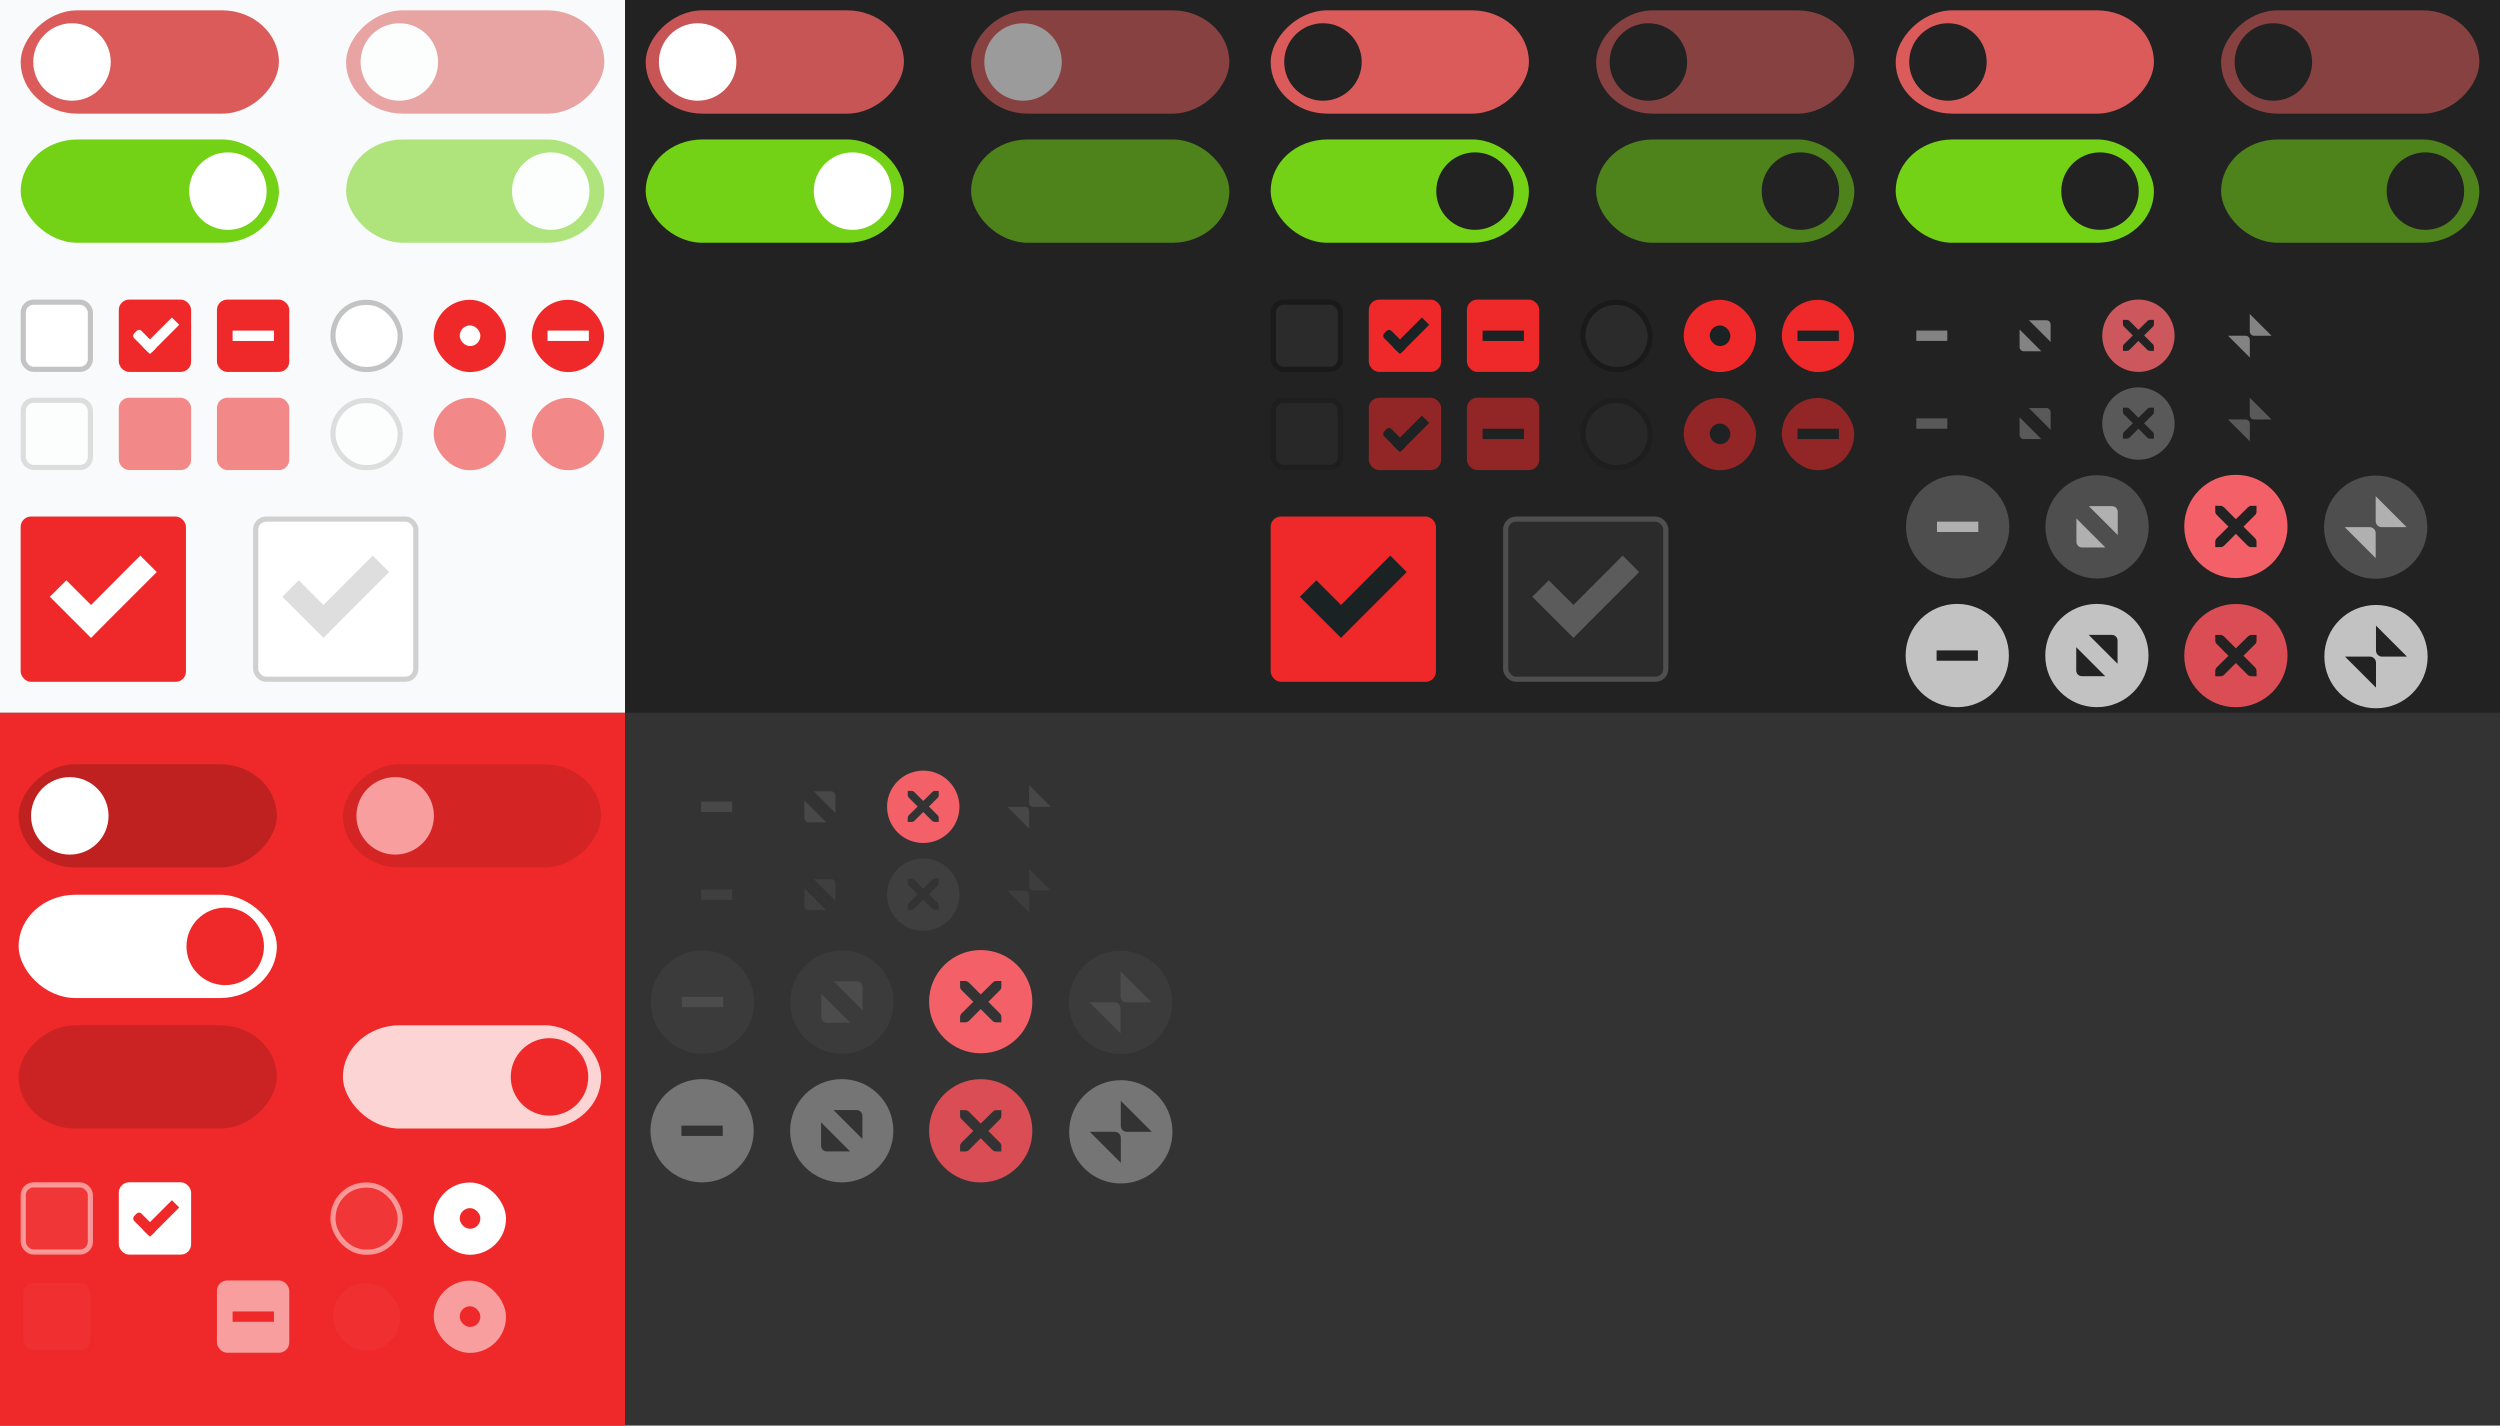 <svg width="484" height="276" version="1.1" xmlns="http://www.w3.org/2000/svg" xmlns:osb="http://www.openswatchbook.org/uri/2009/osb" xmlns:xlink="http://www.w3.org/1999/xlink">
 <rect width="100%" height="100%" fill="#333333" stroke="none"/>
 <defs>
  <linearGradient id="selected_fg_color" osb:paint="solid">
   <stop stop-color="#ffffffgit" offset="0"/>
  </linearGradient>
  <linearGradient id="linearGradient6565" x1="41" x2="41" y1="1032.4" y2="1050.4" gradientTransform="matrix(.833 0 0 .833 6.88 173.56)" gradientUnits="userSpaceOnUse" xlink:href="#selected_fg_color"/>
  <linearGradient id="linearGradient6577" x1="66.303" x2="66.303" y1="126.56" y2="155.48" gradientUnits="userSpaceOnUse" xlink:href="#selected_fg_color"/>
  <linearGradient id="linearGradient6581" x1="25" x2="25" y1="31.362" y2="45.362" gradientUnits="userSpaceOnUse" xlink:href="#selected_fg_color"/>
  <linearGradient id="linearGradient6595" x1="41" x2="41" y1="1032.4" y2="1050.4" gradientTransform="matrix(.833 0 0 .833 6.708 173.56)" gradientUnits="userSpaceOnUse" xlink:href="#selected_fg_color"/>
  <linearGradient id="linearGradient6597" x1="26" x2="26" y1="1031.4" y2="1051.4" gradientUnits="userSpaceOnUse" xlink:href="#selected_fg_color"/>
  <linearGradient id="linearGradient6601" x1="41" x2="41" y1="1032.4" y2="1050.4" gradientTransform="matrix(.833 0 0 .833 6.919 173.56)" gradientUnits="userSpaceOnUse" xlink:href="#selected_fg_color"/>
  <linearGradient id="linearGradient6605" x1="484.2" x2="484.2" y1="188.95" y2="204.89" gradientUnits="userSpaceOnUse" xlink:href="#selected_fg_color"/>
  <linearGradient id="linearGradient6607" x1="-8.362" x2="-8.362" y1="139" y2="147" gradientUnits="userSpaceOnUse" xlink:href="#selected_fg_color"/>
  <linearGradient id="linearGradient6611" x1="124" x2="124" y1="6.362" y2="10.362" gradientUnits="userSpaceOnUse" xlink:href="#selected_fg_color"/>
  <linearGradient id="linearGradient6615" x1="10.5" x2="10.5" y1="1033.4" y2="1035.4" gradientUnits="userSpaceOnUse" xlink:href="#selected_fg_color"/>
  <linearGradient id="linearGradient6617" x1="12" x2="12" y1="1027.4" y2="1035.4" gradientUnits="userSpaceOnUse" xlink:href="#selected_fg_color"/>
  <linearGradient id="linearGradient6619" x1="-737.8" x2="-737.8" y1="-725.95" y2="-717.95" gradientUnits="userSpaceOnUse" xlink:href="#selected_fg_color"/>
  <linearGradient id="linearGradient6627" x1="41" x2="41" y1="1032.4" y2="1050.4" gradientTransform="matrix(.833 0 0 .833 6.458 173.56)" gradientUnits="userSpaceOnUse" xlink:href="#selected_fg_color"/>
  <linearGradient id="linearGradient6637" x1="41" x2="41" y1="1032.4" y2="1050.4" gradientTransform="matrix(.833 0 0 .833 6.958 173.56)" gradientUnits="userSpaceOnUse" xlink:href="#selected_fg_color"/>
  <linearGradient id="linearGradient6659" x1="66.312" x2="66.312" y1="126.56" y2="155.48" gradientUnits="userSpaceOnUse" xlink:href="#selected_fg_color"/>
 </defs>
 <rect transform="scale(1,-1)" y="-138" width="121" height="138" rx="0" ry="0" color="#000000" fill="#f9fafb"/>
 <rect x="121" y="-1.4648e-5" width="121" height="138" fill="#222222" stroke-width="0"/>
 <rect y="138" width="121" height="138" rx="0" ry="0" color="#000000" fill="#ef2929"/>
 <g id="switch-active-selected" transform="translate(-1002.4,-186.78)">
  <g transform="translate(885,450)">
   <g transform="translate(120,-117)">
    <g transform="translate(0,-1004.4)">
     <rect y="1029.4" width="52" height="24" opacity="0"/>
     <rect x="1" y="1031.4" width="50" height="20" rx="11" ry="11" fill="url(#linearGradient6597)"/>
     <circle cx="41.003" cy="1041.4" r="7.5" fill="#ef2929"/>
    </g>
   </g>
  </g>
 </g>
 <g id="switch-selected" transform="translate(-1002.4,-182.05)">
  <g transform="matrix(-1,0,0,1,1177,420)">
   <g transform="translate(120,-117)">
    <g transform="translate(0,-1004.4)">
     <rect y="1029.4" width="52" height="24" opacity="0"/>
     <rect x="1" y="1031.4" width="50" height="20" rx="11" ry="11" fill="#000000" opacity=".2"/>
     <circle cx="41.086" cy="1041.4" r="7.5" fill="url(#linearGradient6601)"/>
    </g>
   </g>
  </g>
 </g>
 <g id="switch-active-insensitive-selected" transform="translate(-939.62,-186.78)" opacity=".55">
  <g transform="translate(885,450)" opacity="1">
   <g transform="translate(120,-117)">
    <g transform="translate(0,-1004.4)">
     <rect y="1029.4" width="52" height="24" opacity="0"/>
     <rect x="1" y="1031.4" width="50" height="20" rx="11" ry="11" fill="url(#linearGradient6597)"/>
     <circle cx="41.035" cy="1041.4" r="7.5" fill="#ef2929"/>
    </g>
   </g>
  </g>
 </g>
 <g id="switch-insensitive-selected" transform="translate(-939.62,-182.05)" opacity=".55">
  <g transform="matrix(-1,0,0,1,1177,420)">
   <g transform="translate(120,-117)">
    <g transform="translate(0,-1004.4)">
     <rect y="1029.4" width="52" height="24" opacity="0"/>
     <rect x="1" y="1031.4" width="50" height="20" rx="11" ry="11" fill="#000000" opacity=".2"/>
     <circle cx="40.875" cy="1041.4" r="7.5" fill="url(#linearGradient6595)"/>
    </g>
   </g>
  </g>
 </g>
 <g id="checkbox-checked-selected" transform="translate(-14 227.53)">
  <g transform="translate(19)">
   <g transform="translate(0,-30)">
    <rect x="17" y="30.362" width="16" height="16" color="#000000" fill="none"/>
    <rect x="18" y="31.362" width="14" height="14" rx="2" ry="2" color="#000000" fill="url(#linearGradient6581)" stroke-width="0"/>
   </g>
  </g>
  <g transform="translate(36,-1036)">
   <g transform="rotate(45,7.5,1026.4)">
    <g transform="translate(12.374,11.531)">
     <g transform="translate(-3,-5)" fill="#ef2929">
      <rect x="8" y="1033.4" width="5" height="2" rx=".667" ry=".667"/>
      <rect x="11" y="1027.4" width="2" height="8" ry="0"/>
     </g>
     <rect transform="translate(0,1036.4)" x="5" y="-8" width="3" height="1" fill-opacity="0"/>
    </g>
   </g>
  </g>
 </g>
 <g id="checkbox-mixed-selected" transform="translate(5 227.53)">
  <g transform="translate(19)">
   <g transform="translate(0,-30)">
    <rect x="17" y="30.362" width="16" height="16" color="#000000" fill="none"/>
    <rect x="18" y="31.362" width="14" height="14" rx="2" ry="2" color="#000000" fill="url(#linearGradient6581)" stroke-width="0"/>
   </g>
  </g>
  <g transform="translate(36,-1036)">
   <g transform="rotate(45,7.5,1026.4)">
    <g transform="translate(12.374,11.531)">
     <g transform="translate(-3,-5)" fill="#3b3c3e">
      <rect transform="rotate(225)" x="-738.8" y="-725.95" width="2" height="8" ry="0" fill="#ef2929"/>
     </g>
     <rect transform="translate(0,1036.4)" x="5" y="-8" width="3" height="1" fill-opacity="0"/>
    </g>
   </g>
  </g>
 </g>
 <g id="radio-checked-selected" transform="translate(-33 227.53)">
  <g transform="translate(19.004)">
   <g transform="matrix(.936 0 0 .936 -96.783 -244.76)">
    <rect x="206.99" y="261.98" width="17.091" height="17.1" color="#000000" fill="none"/>
    <g transform="matrix(.509 0 0 .517 181.79 197.56)">
     <rect x="51.611" y="126.56" width="29.385" height="28.919" rx="14.692" ry="14.46" color="#000000" fill="url(#linearGradient6577)" stroke-width="0"/>
    </g>
   </g>
  </g>
  <rect x="122" y="6.362" width="4" height="4" rx="1.999" ry="2" color="#000000" fill="#ef2929"/>
 </g>
 <g id="radio-mixed-selected" transform="translate(-33 227.53)">
  <g transform="translate(19)">
   <g transform="translate(19.004)">
    <g transform="matrix(.936 0 0 .936 -96.783 -244.76)">
     <rect x="206.99" y="261.98" width="17.091" height="17.1" color="#000000" fill="none"/>
     <g transform="matrix(.509 0 0 .517 181.79 197.56)">
      <rect x="51.611" y="126.56" width="29.385" height="28.919" rx="14.692" ry="14.46" color="#000000" fill="url(#linearGradient6577)" stroke-width="0"/>
     </g>
    </g>
   </g>
  </g>
  <rect transform="rotate(-90)" x="-9.362" y="139" width="2" height="8" ry="0" fill="#ef2929"/>
 </g>
 <g id="checkbox-unchecked-selected" transform="translate(-14 227.53)">
  <g transform="translate(0,-30)">
   <rect x="17" y="30.362" width="16" height="16" color="#000000" fill="none"/>
   <rect x="18.5" y="31.862" width="13" height="13" rx="2" ry="2" color="#000000" fill="#ffffff" fill-opacity=".118" opacity=".5" stroke="url(#linearGradient6581)" stroke-linejoin="round"/>
  </g>
 </g>
 <g id="radio-unchecked-selected" transform="translate(-33.996 227.53)">
  <g transform="matrix(.936 0 0 .936 -96.783 -244.76)">
   <rect x="206.99" y="261.98" width="17.091" height="17.1" color="#000000" fill="none"/>
   <g transform="matrix(.509 0 0 .517 181.79 197.56)">
    <rect x="52.66" y="127.6" width="27.304" height="26.836" rx="13.224" ry="13.246" color="#000000" fill="#ffffff" fill-opacity=".118" opacity=".5" stroke="url(#linearGradient6659)" stroke-linejoin="round" stroke-width="2.082"/>
   </g>
  </g>
 </g>
 <g id="checkbox-checked-insensitive-selected" transform="translate(-14 246.53)" opacity=".55">
  <g transform="translate(19)">
   <g transform="translate(0,-30)">
    <rect x="17" y="30.362" width="16" height="16" color="#000000" fill="none"/>
    <rect x="18" y="31.362" width="14" height="14" rx="2" ry="2" color="#000000" fill="url(#linearGradient6581)" stroke-width="0"/>
   </g>
  </g>
  <g transform="translate(36,-1036)">
   <g transform="rotate(45,7.5,1026.4)">
    <g transform="translate(12.374,11.531)">
     <g transform="translate(-3,-5)" fill="#ef2929">
      <rect x="8" y="1033.4" width="5" height="2" rx=".667" ry=".667"/>
      <rect x="11" y="1027.4" width="2" height="8" ry="0"/>
     </g>
     <rect transform="translate(0,1036.4)" x="5" y="-8" width="3" height="1" fill-opacity="0"/>
    </g>
   </g>
  </g>
 </g>
 <g id="checkbox-mixed-insensitive-selected" transform="translate(5 246.53)" opacity=".55">
  <g transform="translate(19)">
   <g transform="translate(0,-30)">
    <rect x="17" y="30.362" width="16" height="16" color="#000000" fill="none"/>
    <rect x="18" y="31.362" width="14" height="14" rx="2" ry="2" color="#000000" fill="url(#linearGradient6581)" stroke-width="0"/>
   </g>
  </g>
  <g transform="translate(36,-1036)">
   <g transform="rotate(45,7.5,1026.4)">
    <g transform="translate(12.374,11.531)">
     <g transform="translate(-3,-5)" fill="#3b3c3e">
      <rect transform="rotate(225)" x="-738.8" y="-725.95" width="2" height="8" ry="0" fill="#ef2929"/>
     </g>
     <rect transform="translate(0,1036.4)" x="5" y="-8" width="3" height="1" fill-opacity="0"/>
    </g>
   </g>
  </g>
 </g>
 <g id="radio-checked-insensitive-selected" transform="translate(-33 246.53)" opacity=".55">
  <g transform="translate(19.004)">
   <g transform="matrix(.936 0 0 .936 -96.783 -244.76)">
    <rect x="206.99" y="261.98" width="17.091" height="17.1" color="#000000" fill="none"/>
    <g transform="matrix(.509 0 0 .517 181.79 197.56)">
     <rect x="51.611" y="126.56" width="29.385" height="28.919" rx="14.692" ry="14.46" color="#000000" fill="url(#linearGradient6577)" stroke-width="0"/>
    </g>
   </g>
  </g>
  <rect x="122" y="6.362" width="4" height="4" rx="1.999" ry="2" color="#000000" fill="#ef2929"/>
 </g>
 <g id="radio-mixed-insensitive-selected" transform="translate(-33 246.53)" opacity=".55">
  <g transform="translate(19)">
   <g transform="translate(19.004)">
    <g transform="matrix(.936 0 0 .936 -96.783 -244.76)">
     <rect x="206.99" y="261.98" width="17.091" height="17.1" color="#000000" fill="none"/>
     <g transform="matrix(.509 0 0 .517 181.79 197.56)">
      <rect x="51.611" y="126.56" width="29.385" height="28.919" rx="14.692" ry="14.46" color="#000000" fill="url(#linearGradient6577)" stroke-width="0"/>
     </g>
    </g>
   </g>
  </g>
  <rect transform="rotate(-90)" x="-9.362" y="139" width="2" height="8" ry="0" fill="#ef2929"/>
 </g>
 <g id="checkbox-unchecked-insensitive-selected" transform="translate(-14 246.53)" opacity=".55">
  <g transform="translate(0,-30)">
   <rect x="17" y="30.362" width="16" height="16" color="#000000" fill="none"/>
   <rect x="18.5" y="31.862" width="13" height="13" rx="2" ry="2" color="#000000" fill="#ffffff" fill-opacity=".118" opacity=".5" stroke="url(#linearGradient6581)" stroke-linejoin="round"/>
  </g>
 </g>
 <g id="radio-unchecked-insensitive-selected" transform="translate(-33.996 246.53)" opacity=".55">
  <g transform="matrix(.936 0 0 .936 -96.783 -244.76)">
   <rect x="206.99" y="261.98" width="17.091" height="17.1" color="#000000" fill="none"/>
   <g transform="matrix(.509 0 0 .517 181.79 197.56)">
    <rect x="52.66" y="127.6" width="27.304" height="26.836" rx="13.224" ry="13.246" color="#000000" fill="#ffffff" fill-opacity=".118" opacity=".5" stroke="url(#linearGradient6659)" stroke-linejoin="round" stroke-width="2.082"/>
   </g>
  </g>
 </g>
 <g id="switch-active-hover-selected" transform="translate(-939.62,-161.51)">
  <g transform="translate(885,450)">
   <g transform="translate(120,-117)">
    <g transform="translate(0,-1004.4)">
     <rect y="1029.4" width="52" height="24" opacity="0"/>
     <rect x="1" y="1031.4" width="50" height="20" rx="11" ry="11" fill="url(#linearGradient6597)" opacity=".8"/>
     <circle cx="41.003" cy="1041.4" r="7.5" fill="#ef2929"/>
    </g>
   </g>
  </g>
 </g>
 <g id="switch-hover-selected" transform="translate(-1002.4,-131.51)">
  <g transform="matrix(-1,0,0,1,1177,420)">
   <g transform="translate(120,-117)">
    <g transform="translate(0,-1004.4)">
     <rect y="1029.4" width="52" height="24" opacity="0"/>
     <rect x="1" y="1031.4" width="50" height="20" rx="11" ry="11" fill="#000000" opacity=".15"/>
     <circle cx="41.086" cy="1041.4" r="7.5" fill="url(#linearGradient6601)"/>
    </g>
   </g>
  </g>
 </g>
 <g id="titlebutton-minimize" transform="translate(-456.26 333.84)" opacity=".8">
  <g transform="translate(-781,-432.64)" opacity="1">
   <path d="m1373 254v2h6v-2z" color="#000000" fill="#4d4d4d" opacity="1" style="text-decoration-line:none;text-indent:0;text-transform:none"/>
  </g>
  <rect x="587" y="-185.64" width="16" height="16" fill="none" opacity="1"/>
 </g>
 <g id="checkbox-checked-selectionmode" transform="translate(-462,-83.36)">
  <rect x="462" y="179.36" width="40" height="40" rx="2" ry="2" fill="none" stroke-width="0"/>
  <rect x="466" y="183.36" width="32" height="32" rx="2" ry="2" fill="#ef2929" stroke-width="0"/>
  <g transform="translate(-2.204,1.973)">
   <path d="m491.36 188.95-9.531 9.562-4.781-4.781-3.188 3.188 4.781 4.781 3.188 3.188 3.156-3.188 9.563-9.562z" fill="url(#linearGradient6605)"/>
  </g>
 </g>
 <g id="checkbox-selectionmode" transform="translate(-417,-83.36)">
  <rect x="466.5" y="183.86" width="31" height="31" rx="2" ry="2" fill="#ffffff" stroke="#d0d0d0"/>
  <g transform="translate(-2.204,1.973)">
   <path d="m491.36 188.95-9.531 9.562-4.781-4.781-3.188 3.188 4.781 4.781 3.188 3.188 3.156-3.188 9.563-9.562z" fill="#adadad" opacity=".4"/>
  </g>
  <rect x="462" y="179.36" width="40" height="40" rx="2" ry="2" fill="none" stroke-width="0"/>
 </g>
 <g id="switch-active-header" transform="translate(-881,-333)">
  <g transform="translate(885,450)">
   <g transform="translate(120,-117)">
    <g transform="translate(0,-1004.4)">
     <rect y="1029.4" width="52" height="24" opacity="0"/>
     <rect x="1" y="1031.4" width="50" height="20" rx="11" ry="11" fill="#73d216"/>
     <circle cx="41.047" cy="1041.4" r="7.5" fill="url(#linearGradient6565)"/>
    </g>
   </g>
  </g>
 </g>
 <g id="switch-header" transform="translate(-881,-328)">
  <g transform="matrix(-1,0,0,1,1177,420)">
   <g transform="translate(120,-117)">
    <g transform="translate(0,-1004.4)">
     <rect y="1029.4" width="52" height="24" opacity="0"/>
     <rect x="1" y="1031.4" width="50" height="20" rx="11" ry="11" fill="#db5b5b" opacity=".9"/>
     <circle cx="40.938" cy="1041.4" r="7.5" fill="#ffffff"/>
    </g>
   </g>
  </g>
 </g>
 <g id="switch-active-insensitive-header" transform="translate(-818,-333)" opacity=".55">
  <g transform="translate(885,450)" opacity="1">
   <g transform="translate(120,-117)">
    <g transform="translate(0,-1004.4)">
     <rect y="1029.4" width="52" height="24" opacity="0"/>
     <rect x="1" y="1031.4" width="50" height="20" rx="11" ry="11" fill="#73d216"/>
     <circle cx="41.047" cy="1041.4" r="7.5" fill="url(#linearGradient6565)"/>
    </g>
   </g>
  </g>
 </g>
 <g id="switch-insensitive-header" transform="translate(-818,-328)" opacity=".55">
  <g transform="matrix(-1,0,0,1,1177,420)">
   <g transform="translate(120,-117)">
    <g transform="translate(0,-1004.4)">
     <rect y="1029.4" width="52" height="24" opacity="0"/>
     <rect x="1" y="1031.4" width="50" height="20" rx="11" ry="11" fill="#db5b5b"/>
     <circle cx="40.938" cy="1041.4" r="7.5" fill="#ffffff"/>
    </g>
   </g>
  </g>
 </g>
 <g id="titlebutton-close" transform="translate(-474.26 333.84)">
  <g transform="translate(-678,-432.64)">
   <g transform="translate(-103)">
    <g transform="translate(58)">
     <path transform="translate(1204,190)" d="m172 58a7 7 0 0 0-7 7 7 7 0 0 0 7 7 7 7 0 0 0 7-7 7 7 0 0 0-7-7zm-3 3.922h0.75c8e-3 -9e-5 0.016-3.45e-4 0.023 0 0.191 0.008 0.382 0.096 0.516 0.234l1.711 1.711 1.734-1.711c0.199-0.173 0.335-0.229 0.516-0.234h0.75v0.75c0 0.215-0.026 0.413-0.188 0.562l-1.711 1.711 1.688 1.688c0.141 0.141 0.211 0.34 0.211 0.539v0.75h-0.75c-0.199-8e-6 -0.398-0.07-0.539-0.211l-1.711-1.711-1.711 1.711c-0.141 0.141-0.34 0.211-0.539 0.211h-0.75v-0.75c0-0.199 0.07-0.398 0.211-0.539l1.711-1.688-1.711-1.711c-0.158-0.146-0.227-0.352-0.211-0.562z" fill="#f46067"/>
    </g>
   </g>
  </g>
  <rect x="645" y="-185.64" width="16" height="16" fill="none"/>
 </g>
 <g id="titlebutton-maximize" transform="translate(-465.26 333.84)" opacity=".8">
  <g transform="translate(-781,-432.64)" opacity="1">
   <path d="m1403.8 252h3.382c0.45 0 0.816 0.368 0.819 0.819v3.382zm2.407 6.007h-3.395c-0.45 0-0.819-0.368-0.819-0.819v-3.395l4.214 4.214" fill="#4d4d4d" fill-rule="evenodd" opacity="1"/>
  </g>
  <rect x="616" y="-185.64" width="16" height="16" fill="none" opacity="1"/>
 </g>
 <g id="titlebutton-maximize-backdrop" transform="translate(-465.26 333.84)" opacity=".45">
  <g transform="translate(-781,-415.64)" opacity="1">
   <path d="m1403.8 252h3.382c0.45 0 0.816 0.368 0.819 0.819v3.382zm2.407 6.007h-3.395c-0.45 0-0.819-0.368-0.819-0.819v-3.395l4.214 4.214" fill="#4d4d4d" fill-rule="evenodd" opacity="1"/>
  </g>
  <rect x="616" y="-168.64" width="16" height="16" fill="none" opacity="1"/>
 </g>
 <g id="titlebutton-minimize-backdrop" transform="translate(-456.26 333.84)" opacity=".45">
  <g transform="translate(-781,-415.64)" opacity="1">
   <path d="m1373 254v2h6v-2z" color="#000000" fill="#4d4d4d" opacity="1" style="text-decoration-line:none;text-indent:0;text-transform:none"/>
  </g>
  <rect x="587" y="-168.64" width="16" height="16" fill="none" opacity="1"/>
 </g>
 <rect transform="scale(1,-1)" x="242" y="-138" width="121" height="138" rx="0" ry="0" color="#000000" fill="#222222"/>
 <g id="checkbox-checked-dark" transform="translate(228,56.64)">
  <g transform="translate(19)">
   <g transform="translate(0,-30)">
    <rect x="17" y="30.362" width="16" height="16" color="#000000" fill="none"/>
    <rect x="18" y="31.362" width="14" height="14" rx="2" ry="2" color="#000000" fill="#ef2929" stroke-width="0"/>
   </g>
  </g>
  <g transform="translate(36,-1036)">
   <g transform="rotate(45,7.5,1026.4)">
    <g transform="translate(12.374,11.531)">
     <g transform="translate(-3,-5)" fill="#1b2224">
      <rect x="8" y="1033.4" width="5" height="2" rx=".667" ry=".667"/>
      <rect x="11" y="1027.4" width="2" height="8" ry="0"/>
     </g>
     <rect transform="translate(0,1036.4)" x="5" y="-8" width="3" height="1" fill-opacity="0"/>
    </g>
   </g>
  </g>
 </g>
 <g id="checkbox-mixed-dark" transform="translate(247,56.64)">
  <g transform="translate(19)">
   <g transform="translate(0,-30)">
    <rect x="17" y="30.362" width="16" height="16" color="#000000" fill="none"/>
    <rect x="18" y="31.362" width="14" height="14" rx="2" ry="2" color="#000000" fill="#ef2929" stroke-width="0"/>
   </g>
  </g>
  <g transform="translate(36,-1036)">
   <g transform="rotate(45,7.5,1026.4)">
    <g transform="translate(12.374,11.531)">
     <g transform="translate(-3,-5)" fill="#3b3c3e">
      <rect transform="rotate(225)" x="-738.8" y="-725.95" width="2" height="8" ry="0" fill="#1b2224"/>
     </g>
     <rect transform="translate(0,1036.4)" x="5" y="-8" width="3" height="1" fill-opacity="0"/>
    </g>
   </g>
  </g>
 </g>
 <g id="radio-checked-dark" transform="translate(209,56.64)">
  <g transform="translate(19.004)">
   <g transform="matrix(.936 0 0 .936 -96.783 -244.76)">
    <rect x="206.99" y="261.98" width="17.091" height="17.1" color="#000000" fill="none"/>
    <g transform="matrix(.509 0 0 .517 181.79 197.56)">
     <rect x="51.611" y="126.56" width="29.385" height="28.919" rx="14.692" ry="14.46" color="#000000" fill="#ef2929" stroke-width="0"/>
    </g>
   </g>
  </g>
  <rect x="122" y="6.362" width="4" height="4" rx="1.999" ry="2" color="#000000" fill="#1b2224"/>
 </g>
 <g id="radio-mixed-dark" transform="translate(209,56.64)">
  <g transform="translate(19)">
   <g transform="translate(19.004)">
    <g transform="matrix(.936 0 0 .936 -96.783 -244.76)">
     <rect x="206.99" y="261.98" width="17.091" height="17.1" color="#000000" fill="none"/>
     <g transform="matrix(.509 0 0 .517 181.79 197.56)">
      <rect x="51.611" y="126.56" width="29.385" height="28.919" rx="14.692" ry="14.46" color="#000000" fill="#ef2929" stroke-width="0"/>
     </g>
    </g>
   </g>
  </g>
  <rect transform="rotate(-90)" x="-9.362" y="139" width="2" height="8" ry="0" fill="#1b2224"/>
 </g>
 <g id="switch-active-dark" transform="translate(-760,-333)">
  <g transform="translate(885,450)">
   <g transform="translate(120,-117)">
    <g transform="translate(0,-1004.4)">
     <rect y="1029.4" width="52" height="24" opacity="0"/>
     <rect x="1" y="1031.4" width="50" height="20" rx="11" ry="11" fill="#73d216"/>
     <circle cx="40.561" cy="1041.4" r="7.5" fill="#222222"/>
    </g>
   </g>
  </g>
 </g>
 <g id="switch-dark" transform="translate(-760,-328)">
  <g transform="matrix(-1,0,0,1,1177,420)">
   <g transform="translate(120,-117)">
    <g transform="translate(0,-1004.4)">
     <rect y="1029.4" width="52" height="24" opacity="0"/>
     <rect x="1" y="1031.4" width="50" height="20" rx="11" ry="11" fill="#db5b5b"/>
     <circle cx="40.875" cy="1041.4" r="7.5" fill="#222222"/>
    </g>
   </g>
  </g>
 </g>
 <g id="switch-active-insensitive-dark" transform="translate(-697,-333)" opacity=".55">
  <g transform="translate(885,450)" opacity="1">
   <g transform="translate(120,-117)">
    <g transform="translate(0,-1004.4)">
     <rect y="1029.4" width="52" height="24" opacity="0"/>
     <rect x="1" y="1031.4" width="50" height="20" rx="11" ry="11" fill="#73d216"/>
     <circle cx="40.561" cy="1041.4" r="7.5" fill="#222222"/>
    </g>
   </g>
  </g>
 </g>
 <g id="switch-insensitive-dark" transform="translate(-697,-328)" opacity=".55">
  <g transform="matrix(-1,0,0,1,1177,420)">
   <g transform="translate(120,-117)">
    <g transform="translate(0,-1004.4)">
     <rect y="1029.4" width="52" height="24" opacity="0"/>
     <rect x="1" y="1031.4" width="50" height="20" rx="11" ry="11" fill="#db5b5b"/>
     <circle cx="40.875" cy="1041.4" r="7.5" fill="#222222"/>
    </g>
   </g>
  </g>
 </g>
 <g id="checkbox-unchecked-dark" transform="translate(228,56.64)">
  <g transform="translate(0,-30)">
   <rect x="17" y="30.362" width="16" height="16" color="#000000" fill="none"/>
   <rect x="18.5" y="31.862" width="13" height="13" rx="2" ry="2" color="#000000" fill="#2b2b2b" stroke="#1a1a1a" stroke-linejoin="round"/>
  </g>
 </g>
 <g id="radio-unchecked-dark" transform="translate(208,56.64)">
  <g transform="matrix(.936 0 0 .936 -96.783 -244.76)">
   <rect x="206.99" y="261.98" width="17.091" height="17.1" color="#000000" fill="none"/>
   <g transform="matrix(.509 0 0 .517 181.79 197.56)">
    <rect x="52.66" y="127.6" width="27.304" height="26.836" rx="13.224" ry="13.246" color="#000000" fill="#2b2b2b" stroke="#1a1a1a" stroke-linejoin="round" stroke-width="2.082"/>
   </g>
  </g>
 </g>
 <g id="checkbox-checked-insensitive-dark" transform="translate(228,75.64)" opacity=".55">
  <g transform="translate(19)">
   <g transform="translate(0,-30)">
    <rect x="17" y="30.362" width="16" height="16" color="#000000" fill="none"/>
    <rect x="18" y="31.362" width="14" height="14" rx="2" ry="2" color="#000000" fill="#ef2929" stroke-width="0"/>
   </g>
  </g>
  <g transform="translate(36,-1036)">
   <g transform="rotate(45,7.5,1026.4)">
    <g transform="translate(12.374,11.531)">
     <g transform="translate(-3,-5)" fill="#1b2224">
      <rect x="8" y="1033.4" width="5" height="2" rx=".667" ry=".667"/>
      <rect x="11" y="1027.4" width="2" height="8" ry="0"/>
     </g>
     <rect transform="translate(0,1036.4)" x="5" y="-8" width="3" height="1" fill-opacity="0"/>
    </g>
   </g>
  </g>
 </g>
 <g id="checkbox-mixed-insensitive-dark" transform="translate(247,75.64)" opacity=".55">
  <g transform="translate(19)">
   <g transform="translate(0,-30)">
    <rect x="17" y="30.362" width="16" height="16" color="#000000" fill="none"/>
    <rect x="18" y="31.362" width="14" height="14" rx="2" ry="2" color="#000000" fill="#ef2929" stroke-width="0"/>
   </g>
  </g>
  <g transform="translate(36,-1036)">
   <g transform="rotate(45,7.5,1026.4)">
    <g transform="translate(12.374,11.531)">
     <g transform="translate(-3,-5)" fill="#3b3c3e">
      <rect transform="rotate(225)" x="-738.8" y="-725.95" width="2" height="8" ry="0" fill="#1b2224"/>
     </g>
     <rect transform="translate(0,1036.4)" x="5" y="-8" width="3" height="1" fill-opacity="0"/>
    </g>
   </g>
  </g>
 </g>
 <g id="radio-checked-insensitive-dark" transform="translate(209,75.64)" opacity=".55">
  <g transform="translate(19.004)">
   <g transform="matrix(.936 0 0 .936 -96.783 -244.76)">
    <rect x="206.99" y="261.98" width="17.091" height="17.1" color="#000000" fill="none"/>
    <g transform="matrix(.509 0 0 .517 181.79 197.56)">
     <rect x="51.611" y="126.56" width="29.385" height="28.919" rx="14.692" ry="14.46" color="#000000" fill="#ef2929" stroke-width="0"/>
    </g>
   </g>
  </g>
  <rect x="122" y="6.362" width="4" height="4" rx="1.999" ry="2" color="#000000" fill="#1b2224"/>
 </g>
 <g id="radio-mixed-insensitive-dark" transform="translate(209,75.64)" opacity=".55">
  <g transform="translate(19)">
   <g transform="translate(19.004)">
    <g transform="matrix(.936 0 0 .936 -96.783 -244.76)">
     <rect x="206.99" y="261.98" width="17.091" height="17.1" color="#000000" fill="none"/>
     <g transform="matrix(.509 0 0 .517 181.79 197.56)">
      <rect x="51.611" y="126.56" width="29.385" height="28.919" rx="14.692" ry="14.46" color="#000000" fill="#ef2929" stroke-width="0"/>
     </g>
    </g>
   </g>
  </g>
  <rect transform="rotate(-90)" x="-9.362" y="139" width="2" height="8" ry="0" fill="#1b2224"/>
 </g>
 <g id="checkbox-unchecked-insensitive-dark" transform="translate(228,75.64)" opacity=".6">
  <g transform="translate(0,-30)">
   <rect x="17" y="30.362" width="16" height="16" color="#000000" fill="none"/>
   <rect x="18.5" y="31.862" width="13" height="13" rx="2" ry="2" color="#000000" fill="#2b2b2b" stroke="#1a1a1a" stroke-linejoin="round"/>
  </g>
 </g>
 <g id="radio-unchecked-insensitive-dark" transform="translate(208,75.64)" opacity=".6">
  <g transform="matrix(.936 0 0 .936 -96.783 -244.76)">
   <rect x="206.99" y="261.98" width="17.091" height="17.1" color="#000000" fill="none"/>
   <g transform="matrix(.509 0 0 .517 181.79 197.56)">
    <rect x="52.66" y="127.6" width="27.304" height="26.836" rx="13.224" ry="13.246" color="#000000" fill="#2b2b2b" stroke="#1a1a1a" stroke-linejoin="round" stroke-width="2.082"/>
   </g>
  </g>
 </g>
 <g id="checkbox-checked-selectionmode-dark" transform="translate(-220,-83.36)">
  <rect x="466" y="183.36" width="32" height="32" rx="2" ry="2" fill="#ef2929" stroke-width="0"/>
  <g transform="translate(-2.204,1.973)">
   <path d="m491.36 188.95-9.531 9.562-4.781-4.781-3.188 3.188 4.781 4.781 3.188 3.188 3.156-3.188 9.563-9.562z" fill="#1b2224"/>
  </g>
  <rect x="462" y="179.36" width="40" height="40" rx="2" ry="2" fill="none" stroke-width="0"/>
 </g>
 <g id="checkbox-selectionmode-dark" transform="translate(-175,-83.36)">
  <rect x="466.5" y="183.86" width="31" height="31" rx="2" ry="2" fill="#2b2b2b" stroke="#4f4f4f"/>
  <g transform="translate(-2.204,1.973)">
   <path d="m491.36 188.95-9.531 9.562-4.781-4.781-3.188 3.188 4.781 4.781 3.188 3.188 3.156-3.188 9.563-9.562z" fill="#838383" opacity=".55"/>
  </g>
  <rect x="462" y="179.36" width="40" height="40" rx="2" ry="2" fill="none" stroke-width="0"/>
 </g>
 <rect x="363" y="-1.4648e-5" width="121" height="138" fill="#222222" stroke-width="0"/>
 <g id="switch-active-header-dark" transform="translate(-639,-333)">
  <g transform="translate(885,450)">
   <g transform="translate(120,-117)">
    <g transform="translate(0,-1004.4)">
     <rect y="1029.4" width="52" height="24" opacity="0"/>
     <rect x="1" y="1031.4" width="50" height="20" rx="11" ry="11" fill="#73d216"/>
     <circle cx="40.561" cy="1041.4" r="7.5" fill="#222222"/>
    </g>
   </g>
  </g>
 </g>
 <g id="switch-header-dark" transform="translate(-639,-328)">
  <g transform="matrix(-1,0,0,1,1177,420)">
   <g transform="translate(120,-117)">
    <g transform="translate(0,-1004.4)">
     <rect y="1029.4" width="52" height="24" opacity="0"/>
     <rect x="1" y="1031.4" width="50" height="20" rx="11" ry="11" fill="#db5b5b"/>
     <circle cx="40.875" cy="1041.4" r="7.5" fill="#222222"/>
    </g>
   </g>
  </g>
 </g>
 <g id="switch-active-insensitive-header-dark" transform="translate(-576,-333)" opacity=".55">
  <g transform="translate(885,450)" opacity="1">
   <g transform="translate(120,-117)">
    <g transform="translate(0,-1004.4)">
     <rect y="1029.4" width="52" height="24" opacity="0"/>
     <rect x="1" y="1031.4" width="50" height="20" rx="11" ry="11" fill="#73d216"/>
     <circle cx="40.561" cy="1041.4" r="7.5" fill="#222222"/>
    </g>
   </g>
  </g>
 </g>
 <g id="switch-insensitive-header-dark" transform="translate(-576,-328)" opacity=".55">
  <g transform="matrix(-1,0,0,1,1177,420)">
   <g transform="translate(120,-117)">
    <g transform="translate(0,-1004.4)">
     <rect y="1029.4" width="52" height="24" opacity="0"/>
     <rect x="1" y="1031.4" width="50" height="20" rx="11" ry="11" fill="#db5b5b"/>
     <circle cx="40.875" cy="1041.4" r="7.5" fill="#222222" opacity="1"/>
    </g>
   </g>
  </g>
 </g>
 <g id="titlebutton-minimize-dark" transform="translate(-221,242.64)" opacity=".7">
  <g transform="translate(-781,-432.64)" opacity="1">
   <path d="m1373 254v2h6v-2z" color="#000000" fill="#adadad" opacity="1" style="text-decoration-line:none;text-indent:0;text-transform:none"/>
  </g>
  <rect x="587" y="-185.64" width="16" height="16" fill="none" opacity="1"/>
 </g>
 <g id="titlebutton-close-dark" transform="translate(-239,242.64)">
  <g transform="translate(-678,-432.64)">
   <g transform="translate(-103)">
    <g transform="translate(58)">
     <path transform="translate(962,190)" d="m414 58a7 7 0 0 0-7 7 7 7 0 0 0 7 7 7 7 0 0 0 7-7 7 7 0 0 0-7-7zm-3 3.922h0.75c8e-3 -9e-5 0.016-3.45e-4 0.023 0 0.191 0.008 0.382 0.096 0.516 0.234l1.711 1.711 1.734-1.711c0.199-0.173 0.335-0.229 0.516-0.234h0.75v0.75c0 0.215-0.026 0.413-0.188 0.562l-1.711 1.711 1.688 1.688c0.141 0.141 0.211 0.34 0.211 0.539v0.75h-0.75c-0.199-8e-6 -0.398-0.07-0.539-0.211l-1.711-1.711-1.711 1.711c-0.141 0.141-0.34 0.211-0.539 0.211h-0.75v-0.75c0-0.199 0.07-0.398 0.211-0.539l1.711-1.688-1.711-1.711c-0.158-0.146-0.227-0.352-0.211-0.562z" fill="#cc575d"/>
    </g>
   </g>
  </g>
  <rect x="645" y="-185.64" width="16" height="16" fill="none"/>
 </g>
 <g id="titlebutton-maximize-dark" transform="translate(-230,242.64)" opacity=".7">
  <g transform="translate(-781,-432.64)" opacity="1">
   <path d="m1403.8 252h3.382c0.45 0 0.816 0.368 0.819 0.819v3.382zm2.407 6.007h-3.395c-0.45 0-0.819-0.368-0.819-0.819v-3.395l4.214 4.214" fill="#adadad" fill-rule="evenodd" opacity="1"/>
  </g>
  <rect x="616" y="-185.64" width="16" height="16" fill="none" opacity="1"/>
 </g>
 <g id="titlebutton-maximize-backdrop-dark" transform="translate(-230,242.64)" opacity=".4">
  <g transform="translate(-781,-415.64)" opacity="1">
   <path d="m1403.8 252h3.382c0.45 0 0.816 0.368 0.819 0.819v3.382zm2.407 6.007h-3.395c-0.45 0-0.819-0.368-0.819-0.819v-3.395l4.214 4.214" fill="#adadad" fill-rule="evenodd" opacity="1"/>
  </g>
  <rect x="616" y="-168.64" width="16" height="16" fill="none" opacity="1"/>
 </g>
 <g id="titlebutton-minimize-backdrop-dark" transform="translate(-221,242.64)" opacity=".4">
  <g transform="translate(-781,-415.64)" opacity="1">
   <path d="m1373 254v2h6v-2z" color="#000000" fill="#adadad" opacity="1" style="text-decoration-line:none;text-indent:0;text-transform:none"/>
  </g>
  <rect x="587" y="-168.64" width="16" height="16" fill="none" opacity="1"/>
 </g>
 <g id="titlebutton-close-backdrop" transform="translate(-474.26 350.84)" opacity=".45">
  <g transform="translate(-678,-432.64)" opacity="1">
   <g transform="translate(-103)" opacity="1">
    <g transform="translate(58)">
     <path transform="translate(1204,173)" d="m172 75a7 7 0 0 0-7 7 7 7 0 0 0 7 7 7 7 0 0 0 7-7 7 7 0 0 0-7-7zm-3 3.922h0.75c8e-3 -9e-5 0.016-3.5e-4 0.023 0 0.191 8e-3 0.382 0.096 0.516 0.234l1.711 1.711 1.734-1.711c0.1-0.086 0.184-0.143 0.266-0.18 0.081-0.036 0.16-0.052 0.25-0.055h0.75v0.75c0 0.215-0.026 0.413-0.188 0.562l-1.711 1.711 1.688 1.688c0.141 0.141 0.211 0.34 0.211 0.539v0.75h-0.75c-0.199-8e-6 -0.398-0.07-0.539-0.211l-1.711-1.711-1.711 1.711c-0.141 0.141-0.34 0.211-0.539 0.211h-0.75v-0.75c0-0.199 0.07-0.398 0.211-0.539l1.711-1.688-1.711-1.711c-0.158-0.146-0.227-0.352-0.211-0.562z" fill="#4d4d4d" opacity="1"/>
    </g>
   </g>
  </g>
  <rect x="645" y="-185.64" width="16" height="16" fill="none" opacity="1"/>
 </g>
 <g id="titlebutton-close-backdrop-dark" transform="translate(-239,259.64)" opacity=".4">
  <g transform="translate(-678,-432.64)" opacity="1">
   <g transform="translate(-103)" opacity="1">
    <g transform="translate(58)">
     <path transform="translate(962,190)" d="m414 58a7 7 0 0 0-7 7 7 7 0 0 0 7 7 7 7 0 0 0 7-7 7 7 0 0 0-7-7zm-3 3.922h0.75c8e-3 -9e-5 0.016-3.45e-4 0.023 0 0.191 0.008 0.382 0.096 0.516 0.234l1.711 1.711 1.734-1.711c0.199-0.173 0.335-0.229 0.516-0.234h0.75v0.75c0 0.215-0.026 0.413-0.188 0.562l-1.711 1.711 1.688 1.688c0.141 0.141 0.211 0.34 0.211 0.539v0.75h-0.75c-0.199-8e-6 -0.398-0.07-0.539-0.211l-1.711-1.711-1.711 1.711c-0.141 0.141-0.34 0.211-0.539 0.211h-0.75v-0.75c0-0.199 0.07-0.398 0.211-0.539l1.711-1.688-1.711-1.711c-0.158-0.146-0.227-0.352-0.211-0.562z" fill="#adadad"/>
    </g>
   </g>
  </g>
  <rect x="645" y="-185.64" width="16" height="16" fill="none" opacity="1"/>
 </g>
 <g id="titlebutton-restore" transform="translate(14.736 376.84)">
  <g transform="translate(.5)" fill="#4d4d4d" fill-rule="evenodd">
   <path d="m188.21-220.64h-3.395c-0.45 0-0.819-0.368-0.819-0.819v-3.395l4.214 4.214" opacity=".8"/>
   <path d="m179.79-220.64h3.395c0.45 0 0.819 0.368 0.819 0.819v3.395l-4.214-4.214" opacity=".8"/>
  </g>
  <rect x="176.5" y="-228.64" width="16" height="16" fill="none" opacity=".8"/>
 </g>
 <g id="titlebutton-restore-backdrop" transform="translate(14.736,393.05)" opacity=".45">
  <g transform="translate(.5)" fill="#4d4d4d" fill-rule="evenodd">
   <path d="m188.21-220.64h-3.395c-0.45 0-0.819-0.368-0.819-0.819v-3.395l4.214 4.214" opacity=".8"/>
   <path d="m179.79-220.64h3.395c0.45 0 0.819 0.368 0.819 0.819v3.395l-4.214-4.214" opacity=".8"/>
  </g>
  <rect x="176.5" y="-228.64" width="16" height="16" fill="none" opacity=".8"/>
 </g>
 <g id="titlebutton-restore-dark" transform="translate(251.06,285.64)" opacity=".7">
  <g transform="translate(.5)" fill="#adadad" fill-rule="evenodd">
   <path d="m188.21-220.64h-3.395c-0.45 0-0.819-0.368-0.819-0.819v-3.395l4.214 4.214" opacity="1"/>
   <path d="m179.79-220.64h3.395c0.45 0 0.819 0.368 0.819 0.819v3.395l-4.214-4.214" opacity="1"/>
  </g>
  <rect x="176.5" y="-228.64" width="16" height="16" fill="none" opacity=".8"/>
 </g>
 <g id="titlebutton-restore-backdrop-dark" transform="translate(251.06 301.85)" opacity=".4">
  <g transform="translate(.5)" fill="#adadad" fill-rule="evenodd">
   <path d="m188.21-220.64h-3.395c-0.45 0-0.819-0.368-0.819-0.819v-3.395l4.214 4.214" opacity="1"/>
   <path d="m179.79-220.64h3.395c0.45 0 0.819 0.368 0.819 0.819v3.395l-4.214-4.214" opacity="1"/>
  </g>
  <rect x="176.5" y="-228.64" width="16" height="16" fill="none" opacity=".8"/>
 </g>
 <g id="switch-active-hover-header" transform="translate(-881,-386.74)">
  <g transform="translate(885,450)">
   <g transform="translate(120,-117)">
    <g transform="translate(0,-1004.4)">
     <rect y="1029.4" width="52" height="24" opacity="0"/>
     <rect x="1" y="1031.4" width="50" height="20" rx="11" ry="11" fill="#41ceb2"/>
     <circle cx="41.047" cy="1041.4" r="7.5" fill="url(#linearGradient6565)"/>
    </g>
   </g>
  </g>
 </g>
 <g id="switch-hover-header" transform="translate(-881,-381.74)">
  <g transform="matrix(-1,0,0,1,1177,420)">
   <g transform="translate(120,-117)">
    <g transform="translate(0,-1004.4)">
     <rect y="1029.4" width="52" height="24" opacity="0"/>
     <rect x="1" y="1031.4" width="50" height="20" rx="11" ry="11" fill="#f56b6b" opacity=".9"/>
     <circle cx="40.938" cy="1041.4" r="7.5" fill="#ffffff"/>
    </g>
   </g>
  </g>
 </g>
 <g id="switch-active-hover-dark" transform="translate(-760,-386.74)">
  <g transform="translate(885,450)">
   <g transform="translate(120,-117)">
    <g transform="translate(0,-1004.4)">
     <rect y="1029.4" width="52" height="24" opacity="0"/>
     <rect x="1" y="1031.4" width="50" height="20" rx="11" ry="11" fill="#41ceb2"/>
     <circle cx="40.561" cy="1041.4" r="7.5" fill="#222222"/>
    </g>
   </g>
  </g>
 </g>
 <g id="switch-hover-dark" transform="translate(-760,-381.74)">
  <g transform="matrix(-1,0,0,1,1177,420)">
   <g transform="translate(120,-117)">
    <g transform="translate(0,-1004.4)">
     <rect y="1029.4" width="52" height="24" opacity="0"/>
     <rect x="1" y="1031.4" width="50" height="20" rx="11" ry="11" fill="#f56b6b"/>
     <circle cx="40.875" cy="1041.4" r="7.5" fill="#222222"/>
    </g>
   </g>
  </g>
 </g>
 <g id="switch-active-hover-header-dark" transform="translate(-639,-386.74)">
  <g transform="translate(885,450)">
   <g transform="translate(120,-117)">
    <g transform="translate(0,-1004.4)">
     <rect y="1029.4" width="52" height="24" opacity="0"/>
     <rect x="1" y="1031.4" width="50" height="20" rx="11" ry="11" fill="#41ceb2"/>
     <circle cx="40.561" cy="1041.4" r="7.5" fill="#222222"/>
    </g>
   </g>
  </g>
 </g>
 <g id="switch-hover-header-dark" transform="translate(-639,-381.74)">
  <g transform="matrix(-1,0,0,1,1177,420)">
   <g transform="translate(120,-117)">
    <g transform="translate(0,-1004.4)">
     <rect y="1029.4" width="52" height="24" opacity="0"/>
     <rect x="1" y="1031.4" width="50" height="20" rx="11" ry="11" fill="#f56b6b"/>
     <circle cx="40.875" cy="1041.4" r="7.5" fill="#222222"/>
    </g>
   </g>
  </g>
 </g>
 <g id="titlebutton-close-hover" transform="matrix(1.375,0,0,1.375,-566.25,438.25)">
  <g transform="translate(-781,-432.64)">
   <g transform="translate(-103)">
    <g transform="translate(58)">
     <path transform="matrix(.727 0 0 .727 1238.5 113.91)" d="m189 184c-5.523 3e-5 -10 4.477-10 10s4.477 10 10 10c5.523-3e-5 10-4.477 10-10s-4.477-10-10-10zm-3.996 6h1c0.014-1.2e-4 0.02-4.7e-4 0.029 0 0.255 0.011 0.51 0.128 0.688 0.312l2.281 2.281 2.311-2.281c0.265-0.23 0.447-0.305 0.687-0.312h1v1c0 0.286-0.035 0.551-0.25 0.75l-2.279 2.281 2.248 2.25c0.188 0.188 0.281 0.453 0.281 0.719v1h-1c-0.265-1e-5 -0.531-0.093-0.719-0.281l-2.279-2.281-2.281 2.281c-0.188 0.188-0.454 0.281-0.719 0.281h-0.998v-1c0-0.265 0.092-0.531 0.281-0.719l2.279-2.25-2.279-2.281c-0.211-0.195-0.303-0.469-0.281-0.75z" fill="#f46067"/>
    </g>
   </g>
  </g>
  <rect x="542" y="-185.64" width="16" height="16" fill="none"/>
 </g>
 <g id="titlebutton-maximize-hover" transform="matrix(1.375,0,0,1.375,-553.38,438.25)">
  <g transform="translate(-781,-432.64)">
   <path d="m1302 247.73c-4.017 0-7.273 3.256-7.273 7.273s3.256 7.273 7.273 7.273 7.273-3.256 7.273-7.273-3.256-7.273-7.273-7.273z" fill="#565656" opacity=".25"/>
   <g transform="translate(1294,247)" fill="#c0e3ff">
    <g transform="translate(-81,-967)" fill="#c0e3ff">
     <path d="m87.841 972.09h3.276c0.436 0 0.791 0.357 0.793 0.793v3.275zm2.332 5.818h-3.288c-0.436 0-0.793-0.357-0.793-0.793v-3.288l4.081 4.081" fill="#4c4c4c" fill-rule="evenodd"/>
    </g>
   </g>
  </g>
  <rect x="513" y="-185.64" width="16" height="16" fill="none"/>
 </g>
 <g id="titlebutton-minimize-hover" transform="matrix(1.375,0,0,1.375,-540.5,438.25)">
  <g transform="translate(-781,-432.64)">
   <path d="m1273 247.73c-4.017 0-7.273 3.256-7.273 7.273s3.256 7.273 7.273 7.273 7.273-3.256 7.273-7.273-3.256-7.273-7.273-7.273z" fill="#565656" opacity=".25"/>
   <g transform="translate(1265,247)" fill="#c0e3ff">
    <g transform="translate(-81,-967)" fill="#c0e3ff">
     <path d="m86.091 974.27v1.454h5.818v-1.454z" color="#000000" fill="#4c4c4c" style="text-decoration-line:none;text-indent:0;text-transform:none"/>
    </g>
   </g>
  </g>
  <rect x="484" y="-185.64" width="16" height="16" fill="none"/>
 </g>
 <g id="titlebutton-restore-hover" transform="matrix(1.008 0 0 1.008 7.588 378.88)">
  <path d="m207.68-193.27c-5.477 0-9.917 4.44-9.917 9.917s4.44 9.917 9.917 9.917 9.917-4.44 9.917-9.917-4.44-9.917-9.917-9.917z" fill="#565656" opacity=".25"/>
  <g transform="translate(-.318 .283)" fill="#4c4c4c" fill-rule="evenodd">
   <path d="m213.95-183.64h-4.794c-0.636 0-1.156-0.52-1.156-1.156v-4.794l5.95 5.95"/>
   <path d="m202.05-183.64h4.794c0.636 0 1.156 0.52 1.156 1.156v4.794l-5.95-5.95"/>
  </g>
  <rect x="196.77" y="-194.26" width="21.818" height="21.818" fill="none"/>
 </g>
 <g id="titlebutton-close-active" transform="matrix(1.375,0,0,1.375,-566.25,463.25)">
  <g transform="translate(-781,-432.64)">
   <g transform="translate(-103)">
    <g transform="translate(58)">
     <path transform="matrix(.727 0 0 .727 1238.5 113.91)" d="m189 184c-5.523 3e-5 -10 4.477-10 10s4.477 10 10 10c5.523-3e-5 10-4.477 10-10s-4.477-10-10-10zm-3.996 6h1c0.014-1.2e-4 0.02-4.7e-4 0.029 0 0.255 0.011 0.51 0.128 0.688 0.312l2.281 2.281 2.311-2.281c0.265-0.23 0.447-0.305 0.687-0.312h1v1c0 0.286-0.035 0.551-0.25 0.75l-2.279 2.281 2.248 2.25c0.188 0.188 0.281 0.453 0.281 0.719v1h-1c-0.265-1e-5 -0.531-0.093-0.719-0.281l-2.279-2.281-2.281 2.281c-0.188 0.188-0.454 0.281-0.719 0.281h-0.998v-1c0-0.265 0.092-0.531 0.281-0.719l2.279-2.25-2.279-2.281c-0.211-0.195-0.303-0.469-0.281-0.75z" fill="#da4d54"/>
    </g>
   </g>
  </g>
  <rect x="542" y="-185.64" width="16" height="16" fill="none"/>
 </g>
 <g id="titlebutton-maximize-active" transform="matrix(1.375,0,0,1.375,-553.38,463.25)">
  <g transform="translate(-781,-432.64)">
   <path transform="matrix(.727 0 0 .727 1184.2 95.727)" d="m162 209c-5.523 0-10 4.477-10 10s4.477 10 10 10 10-4.477 10-10-4.477-10-10-10zm-1.594 6h4.504c0.6 0 1.087 0.49 1.09 1.09v4.504zm-2.406 2.389 5.611 5.611h-4.521c-0.6 0-1.09-0.49-1.09-1.09z" fill="#808080" fill-opacity=".851"/>
  </g>
  <rect x="513" y="-185.64" width="16" height="16" fill="none"/>
 </g>
 <g id="titlebutton-minimize-active" transform="matrix(1.375,0,0,1.375,-540.5,463.25)">
  <g transform="translate(-781,-432.64)">
   <path transform="matrix(.727 0 0 .727 1174.8 95.727)" d="m135 209c-5.523 0-10 4.477-10 10s4.477 10 10 10 10-4.477 10-10-4.477-10-10-10zm-4 9h8v2h-8z" fill="#808080" fill-opacity=".851"/>
  </g>
  <rect x="484" y="-185.64" width="16" height="16" fill="none"/>
 </g>
 <g id="titlebutton-restore-active" transform="matrix(1.008 0 0 1.008 7.588 403.88)">
  <path transform="matrix(.992 0 0 .992 -6.533 -400.54)" d="m216 209c-5.523 0-10 4.477-10 10s4.477 10 10 10 10-4.477 10-10-4.477-10-10-10zm0 4 6 6h-4.834c-0.641 0-1.166-0.525-1.166-1.166zm-6 6h4.834c0.641 0 1.166 0.525 1.166 1.166v4.834z" fill="#808080" fill-opacity=".851"/>
  <rect x="196.77" y="-194.26" width="21.818" height="21.818" fill="none"/>
 </g>
 <g id="titlebutton-close-hover-dark" transform="matrix(1.375 0 0 1.375 -323.25 346.25)">
  <g transform="translate(-781,-432.64)">
   <g transform="translate(-103)">
    <g transform="translate(58)">
     <path transform="matrix(.727 0 0 .727 1238.5 113.91)" d="m189 184c-5.523 3e-5 -10 4.477-10 10s4.477 10 10 10c5.523-3e-5 10-4.477 10-10s-4.477-10-10-10zm-3.996 6h1c0.014-1.2e-4 0.02-4.7e-4 0.029 0 0.255 0.011 0.51 0.128 0.688 0.312l2.281 2.281 2.311-2.281c0.265-0.23 0.447-0.305 0.687-0.312h1v1c0 0.286-0.035 0.551-0.25 0.75l-2.279 2.281 2.248 2.25c0.188 0.188 0.281 0.453 0.281 0.719v1h-1c-0.265-1e-5 -0.531-0.093-0.719-0.281l-2.279-2.281-2.281 2.281c-0.188 0.188-0.454 0.281-0.719 0.281h-0.998v-1c0-0.265 0.092-0.531 0.281-0.719l2.279-2.25-2.279-2.281c-0.211-0.195-0.303-0.469-0.281-0.75z" fill="#f46067"/>
    </g>
   </g>
  </g>
  <rect x="542" y="-185.64" width="16" height="16" fill="none"/>
 </g>
 <g id="titlebutton-maximize-hover-dark" transform="matrix(1.375 0 0 1.375 -310.38 346.25)">
  <g transform="translate(-781,-432.64)">
   <path d="m1302 247.73c-4.017 0-7.273 3.256-7.273 7.273s3.256 7.273 7.273 7.273 7.273-3.256 7.273-7.273-3.256-7.273-7.273-7.273z" fill="#838383" opacity=".45"/>
   <g transform="translate(1294,247)" fill="#c0e3ff">
    <g transform="translate(-81,-967)" fill="#c0e3ff">
     <path d="m87.841 972.09h3.276c0.436 0 0.791 0.357 0.793 0.793v3.275zm2.332 5.818h-3.288c-0.436 0-0.793-0.357-0.793-0.793v-3.288l4.081 4.081" fill="#b0b0b0" fill-rule="evenodd"/>
    </g>
   </g>
  </g>
  <rect x="513" y="-185.64" width="16" height="16" fill="none"/>
 </g>
 <g id="titlebutton-minimize-hover-dark" transform="matrix(1.375 0 0 1.375 -297.5 346.25)">
  <g transform="translate(-781,-432.64)">
   <path d="m1273 247.73c-4.017 0-7.273 3.256-7.273 7.273s3.256 7.273 7.273 7.273 7.273-3.256 7.273-7.273-3.256-7.273-7.273-7.273z" fill="#838383" opacity=".45"/>
   <g transform="translate(1265,247)" fill="#c0e3ff">
    <g transform="translate(-81,-967)" fill="#c0e3ff">
     <path d="m86.091 974.27v1.454h5.818v-1.454z" color="#000000" fill="#b0b0b0" style="text-decoration-line:none;text-indent:0;text-transform:none"/>
    </g>
   </g>
  </g>
  <rect x="484" y="-185.64" width="16" height="16" fill="none"/>
 </g>
 <g id="titlebutton-restore-hover-dark" transform="matrix(1.008 0 0 1.008 250.59 286.88)">
  <path d="m207.68-193.27c-5.477 0-9.917 4.44-9.917 9.917s4.44 9.917 9.917 9.917 9.917-4.44 9.917-9.917-4.44-9.917-9.917-9.917z" fill="#838383" opacity=".45"/>
  <g transform="translate(-.318 .283)" fill="#b0b0b0" fill-rule="evenodd">
   <path d="m213.95-183.64h-4.794c-0.636 0-1.156-0.52-1.156-1.156v-4.794l5.95 5.95"/>
   <path d="m202.05-183.64h4.794c0.636 0 1.156 0.52 1.156 1.156v4.794l-5.95-5.95"/>
  </g>
  <rect x="196.77" y="-194.26" width="21.818" height="21.818" fill="none"/>
 </g>
 <g id="titlebutton-close-active-dark" transform="matrix(1.375 0 0 1.375 -323.25 371.25)">
  <g transform="translate(-781,-432.64)">
   <g transform="translate(-103)">
    <g transform="translate(58)">
     <path transform="matrix(.727 0 0 .727 1238.5 113.91)" d="m189 184c-5.523 3e-5 -10 4.477-10 10s4.477 10 10 10c5.523-3e-5 10-4.477 10-10s-4.477-10-10-10zm-3.996 6h1c0.014-1.2e-4 0.02-4.7e-4 0.029 0 0.255 0.011 0.51 0.128 0.688 0.312l2.281 2.281 2.311-2.281c0.265-0.23 0.447-0.305 0.687-0.312h1v1c0 0.286-0.035 0.551-0.25 0.75l-2.279 2.281 2.248 2.25c0.188 0.188 0.281 0.453 0.281 0.719v1h-1c-0.265-1e-5 -0.531-0.093-0.719-0.281l-2.279-2.281-2.281 2.281c-0.188 0.188-0.454 0.281-0.719 0.281h-0.998v-1c0-0.265 0.092-0.531 0.281-0.719l2.279-2.25-2.279-2.281c-0.211-0.195-0.303-0.469-0.281-0.75z" fill="#da4d54"/>
    </g>
   </g>
  </g>
  <rect x="542" y="-185.64" width="16" height="16" fill="none"/>
 </g>
 <g id="titlebutton-maximize-active-dark" transform="matrix(1.375 0 0 1.375 -310.38 371.25)">
  <g transform="translate(-781,-432.64)">
   <path transform="matrix(.727 0 0 .727 1184.2 95.727)" d="m162 209c-5.523 0-10 4.477-10 10s4.477 10 10 10 10-4.477 10-10-4.477-10-10-10zm-1.594 6h4.504c0.6 0 1.087 0.49 1.09 1.09v4.504zm-2.406 2.389 5.611 5.611h-4.521c-0.6 0-1.09-0.49-1.09-1.09z" fill="#ffffff" fill-opacity=".851" opacity=".85"/>
  </g>
  <rect x="513" y="-185.64" width="16" height="16" fill="none"/>
 </g>
 <g id="titlebutton-minimize-active-dark" transform="matrix(1.375 0 0 1.375 -297.5 371.25)">
  <g transform="translate(-781,-432.64)">
   <path transform="matrix(.727 0 0 .727 1174.8 95.727)" d="m135 209c-5.523 0-10 4.477-10 10s4.477 10 10 10 10-4.477 10-10-4.477-10-10-10zm-4 9h8v2h-8z" fill="#ffffff" fill-opacity=".851" opacity=".85"/>
  </g>
  <rect x="484" y="-185.64" width="16" height="16" fill="none"/>
 </g>
 <g id="titlebutton-restore-active-dark" transform="matrix(1.008 0 0 1.008 250.59 311.88)">
  <path transform="matrix(.992 0 0 .992 -6.533 -400.54)" d="m216 209c-5.523 0-10 4.477-10 10s4.477 10 10 10 10-4.477 10-10-4.477-10-10-10zm0 4 6 6h-4.834c-0.641 0-1.166-0.525-1.166-1.166zm-6 6h4.834c0.641 0 1.166 0.525 1.166 1.166v4.834z" fill="#ffffff" fill-opacity=".851" opacity=".85"/>
  <rect x="196.77" y="-194.26" width="21.818" height="21.818" fill="none"/>
 </g>
 <g id="checkbox-checked" transform="translate(-14,56.64)">
  <g transform="translate(19)">
   <g transform="translate(0,-30)">
    <rect x="17" y="30.362" width="16" height="16" color="#000000" fill="none"/>
    <rect x="18" y="31.362" width="14" height="14" rx="2" ry="2" color="#000000" fill="#ef2929" stroke-width="0"/>
   </g>
  </g>
  <g transform="translate(36,-1036)">
   <g transform="rotate(45,7.5,1026.4)">
    <g transform="translate(12.374,11.531)">
     <g transform="translate(-3,-5)">
      <rect x="8" y="1033.4" width="5" height="2" rx=".667" ry=".667" fill="url(#linearGradient6615)"/>
      <rect x="11" y="1027.4" width="2" height="8" ry="0" fill="url(#linearGradient6617)"/>
     </g>
     <rect transform="translate(0,1036.4)" x="5" y="-8" width="3" height="1" fill-opacity="0"/>
    </g>
   </g>
  </g>
 </g>
 <g id="checkbox-mixed" transform="translate(5,56.64)">
  <g transform="translate(19)">
   <g transform="translate(0,-30)">
    <rect x="17" y="30.362" width="16" height="16" color="#000000" fill="none"/>
    <rect x="18" y="31.362" width="14" height="14" rx="2" ry="2" color="#000000" fill="#ef2929" stroke-width="0"/>
   </g>
  </g>
  <g transform="translate(36,-1036)">
   <g transform="rotate(45,7.5,1026.4)">
    <g transform="translate(12.374,11.531)">
     <g transform="translate(-3,-5)" fill="#3b3c3e">
      <rect transform="rotate(225)" x="-738.8" y="-725.95" width="2" height="8" ry="0" fill="url(#linearGradient6619)"/>
     </g>
     <rect transform="translate(0,1036.4)" x="5" y="-8" width="3" height="1" fill-opacity="0"/>
    </g>
   </g>
  </g>
 </g>
 <g id="radio-checked" transform="translate(-33,56.64)">
  <g transform="translate(19.004)">
   <g transform="matrix(.936 0 0 .936 -96.783 -244.76)">
    <rect x="206.99" y="261.98" width="17.091" height="17.1" color="#000000" fill="none"/>
    <g transform="matrix(.509 0 0 .517 181.79 197.56)">
     <rect x="51.611" y="126.56" width="29.385" height="28.919" rx="14.692" ry="14.46" color="#000000" fill="#ef2929" stroke-width="0"/>
    </g>
   </g>
  </g>
  <rect x="122" y="6.362" width="4" height="4" rx="1.999" ry="2" color="#000000" fill="url(#linearGradient6611)"/>
 </g>
 <g id="radio-mixed" transform="translate(-33,56.64)">
  <g transform="translate(19)">
   <g transform="translate(19.004)">
    <g transform="matrix(.936 0 0 .936 -96.783 -244.76)">
     <rect x="206.99" y="261.98" width="17.091" height="17.1" color="#000000" fill="none"/>
     <g transform="matrix(.509 0 0 .517 181.79 197.56)">
      <rect x="51.611" y="126.56" width="29.385" height="28.919" rx="14.692" ry="14.46" color="#000000" fill="#ef2929" stroke-width="0"/>
     </g>
    </g>
   </g>
  </g>
  <rect transform="rotate(-90)" x="-9.362" y="139" width="2" height="8" ry="0" fill="url(#linearGradient6607)"/>
 </g>
 <g id="switch-active" transform="translate(-1002,-333)">
  <g transform="translate(885,450)">
   <g transform="translate(120,-117)">
    <g transform="translate(0,-1004.4)">
     <rect y="1029.4" width="52" height="24" opacity="0"/>
     <rect x="1" y="1031.4" width="50" height="20" rx="11" ry="11" fill="#73d216"/>
     <circle cx="41.125" cy="1041.4" r="7.5" fill="url(#linearGradient6637)"/>
    </g>
   </g>
  </g>
 </g>
 <g id="switch" transform="translate(-1002,-328)">
  <g transform="matrix(-1,0,0,1,1177,420)">
   <g transform="translate(120,-117)">
    <g transform="translate(0,-1004.4)">
     <rect y="1029.4" width="52" height="24" opacity="0"/>
     <rect x="1" y="1031.4" width="50" height="20" rx="11" ry="11" fill="#db5b5b"/>
     <circle cx="41.062" cy="1041.4" r="7.5" fill="#ffffff"/>
    </g>
   </g>
  </g>
 </g>
 <g id="switch-active-insensitive" transform="translate(-939,-333)" opacity=".55">
  <g transform="translate(885,450)" opacity="1">
   <g transform="translate(120,-117)">
    <g transform="translate(0,-1004.4)">
     <rect y="1029.4" width="52" height="24" opacity="0"/>
     <rect x="1" y="1031.4" width="50" height="20" rx="11" ry="11" fill="#73d216"/>
     <circle cx="40.625" cy="1041.4" r="7.5" fill="url(#linearGradient6627)"/>
    </g>
   </g>
  </g>
 </g>
 <g id="switch-insensitive" transform="translate(-939,-328)" opacity=".55">
  <g transform="matrix(-1,0,0,1,1177,420)">
   <g transform="translate(120,-117)">
    <g transform="translate(0,-1004.4)">
     <rect y="1029.4" width="52" height="24" opacity="0"/>
     <rect x="1" y="1031.4" width="50" height="20" rx="11" ry="11" fill="#db5b5b"/>
     <circle cx="40.688" cy="1041.4" r="7.5" fill="#ffffff"/>
    </g>
   </g>
  </g>
 </g>
 <g id="checkbox-unchecked" transform="translate(-14,56.64)">
  <g transform="translate(0,-30)">
   <rect x="17" y="30.362" width="16" height="16" color="#000000" fill="none"/>
   <rect x="18.5" y="31.862" width="13" height="13" rx="2" ry="2" color="#000000" fill="#ffffff" stroke="#c3c3c3" stroke-linejoin="round"/>
  </g>
 </g>
 <g id="radio-unchecked" transform="translate(-33.996,56.64)">
  <g transform="matrix(.936 0 0 .936 -96.783 -244.76)">
   <rect x="206.99" y="261.98" width="17.091" height="17.1" color="#000000" fill="none"/>
   <g transform="matrix(.509 0 0 .517 181.79 197.56)">
    <rect x="52.66" y="127.6" width="27.304" height="26.836" rx="13.224" ry="13.246" color="#000000" fill="#ffffff" stroke="#c3c3c3" stroke-linejoin="round" stroke-width="2.082"/>
   </g>
  </g>
 </g>
 <g id="checkbox-checked-insensitive" transform="translate(-14,75.64)" opacity=".55">
  <g transform="translate(19)">
   <g transform="translate(0,-30)">
    <rect x="17" y="30.362" width="16" height="16" color="#000000" fill="none"/>
    <rect x="18" y="31.362" width="14" height="14" rx="2" ry="2" color="#000000" fill="#ef2929" stroke-width="0"/>
   </g>
  </g>
  <g transform="translate(36,-1036)">
   <g transform="rotate(45,7.5,1026.4)">
    <g transform="translate(12.374,11.531)">
     <g transform="translate(-3,-5)">
      <rect x="8" y="1033.4" width="5" height="2" rx=".667" ry=".667" fill="url(#linearGradient6615)"/>
      <rect x="11" y="1027.4" width="2" height="8" ry="0" fill="url(#linearGradient6617)"/>
     </g>
     <rect transform="translate(0,1036.4)" x="5" y="-8" width="3" height="1" fill-opacity="0"/>
    </g>
   </g>
  </g>
 </g>
 <g id="checkbox-mixed-insensitive" transform="translate(5,75.64)" opacity=".55">
  <g transform="translate(19)">
   <g transform="translate(0,-30)">
    <rect x="17" y="30.362" width="16" height="16" color="#000000" fill="none"/>
    <rect x="18" y="31.362" width="14" height="14" rx="2" ry="2" color="#000000" fill="#ef2929" stroke-width="0"/>
   </g>
  </g>
  <g transform="translate(36,-1036)">
   <g transform="rotate(45,7.5,1026.4)">
    <g transform="translate(12.374,11.531)">
     <g transform="translate(-3,-5)" fill="#3b3c3e">
      <rect transform="rotate(225)" x="-738.8" y="-725.95" width="2" height="8" ry="0" fill="url(#linearGradient6619)"/>
     </g>
     <rect transform="translate(0,1036.4)" x="5" y="-8" width="3" height="1" fill-opacity="0"/>
    </g>
   </g>
  </g>
 </g>
 <g id="radio-checked-insensitive" transform="translate(-33,75.64)" opacity=".55">
  <g transform="translate(19.004)">
   <g transform="matrix(.936 0 0 .936 -96.783 -244.76)">
    <rect x="206.99" y="261.98" width="17.091" height="17.1" color="#000000" fill="none"/>
    <g transform="matrix(.509 0 0 .517 181.79 197.56)">
     <rect x="51.611" y="126.56" width="29.385" height="28.919" rx="14.692" ry="14.46" color="#000000" fill="#ef2929" stroke-width="0"/>
    </g>
   </g>
  </g>
  <rect x="122" y="6.362" width="4" height="4" rx="1.999" ry="2" color="#000000" fill="url(#linearGradient6611)"/>
 </g>
 <g id="radio-mixed-insensitive" transform="translate(-33,75.64)" opacity=".55">
  <g transform="translate(19)">
   <g transform="translate(19.004)">
    <g transform="matrix(.936 0 0 .936 -96.783 -244.76)">
     <rect x="206.99" y="261.98" width="17.091" height="17.1" color="#000000" fill="none"/>
     <g transform="matrix(.509 0 0 .517 181.79 197.56)">
      <rect x="51.611" y="126.56" width="29.385" height="28.919" rx="14.692" ry="14.46" color="#000000" fill="#ef2929" stroke-width="0"/>
     </g>
    </g>
   </g>
  </g>
  <rect transform="rotate(-90)" x="-9.362" y="139" width="2" height="8" ry="0" fill="url(#linearGradient6607)"/>
 </g>
 <g id="checkbox-unchecked-insensitive" transform="translate(-14,75.64)" opacity=".55">
  <g transform="translate(0,-30)">
   <rect x="17" y="30.362" width="16" height="16" color="#000000" fill="none"/>
   <rect x="18.5" y="31.862" width="13" height="13" rx="2" ry="2" color="#000000" fill="#ffffff" stroke="#c4c4c4" stroke-linejoin="round"/>
  </g>
 </g>
 <g id="radio-unchecked-insensitive" transform="translate(-33.996,75.64)" opacity=".55">
  <g transform="matrix(.936 0 0 .936 -96.783 -244.76)">
   <rect x="206.99" y="261.98" width="17.091" height="17.1" color="#000000" fill="none"/>
   <g transform="matrix(.509 0 0 .517 181.79 197.56)">
    <rect x="52.66" y="127.6" width="27.304" height="26.836" rx="13.224" ry="13.246" color="#000000" fill="#ffffff" stroke="#c4c4c4" stroke-linejoin="round" stroke-width="2.082"/>
   </g>
  </g>
 </g>
 <g id="switch-active-hover" transform="translate(-1002,-386.74)">
  <g transform="translate(885,450)">
   <g transform="translate(120,-117)">
    <g transform="translate(0,-1004.4)">
     <rect y="1029.4" width="52" height="24" opacity="0"/>
     <rect x="1" y="1031.4" width="50" height="20" rx="11" ry="11" fill="#41ceb2"/>
     <circle cx="41.125" cy="1041.4" r="7.5" fill="url(#linearGradient6637)"/>
    </g>
   </g>
  </g>
 </g>
 <g id="switch-hover" transform="translate(-1002,-381.74)">
  <g transform="matrix(-1,0,0,1,1177,420)">
   <g transform="translate(120,-117)">
    <g transform="translate(0,-1004.4)">
     <rect y="1029.4" width="52" height="24" opacity="0"/>
     <rect x="1" y="1031.4" width="50" height="20" rx="11" ry="11" fill="#f56b6b"/>
     <circle cx="41.062" cy="1041.4" r="7.5" fill="#ffffff"/>
    </g>
   </g>
  </g>
 </g>
</svg>
